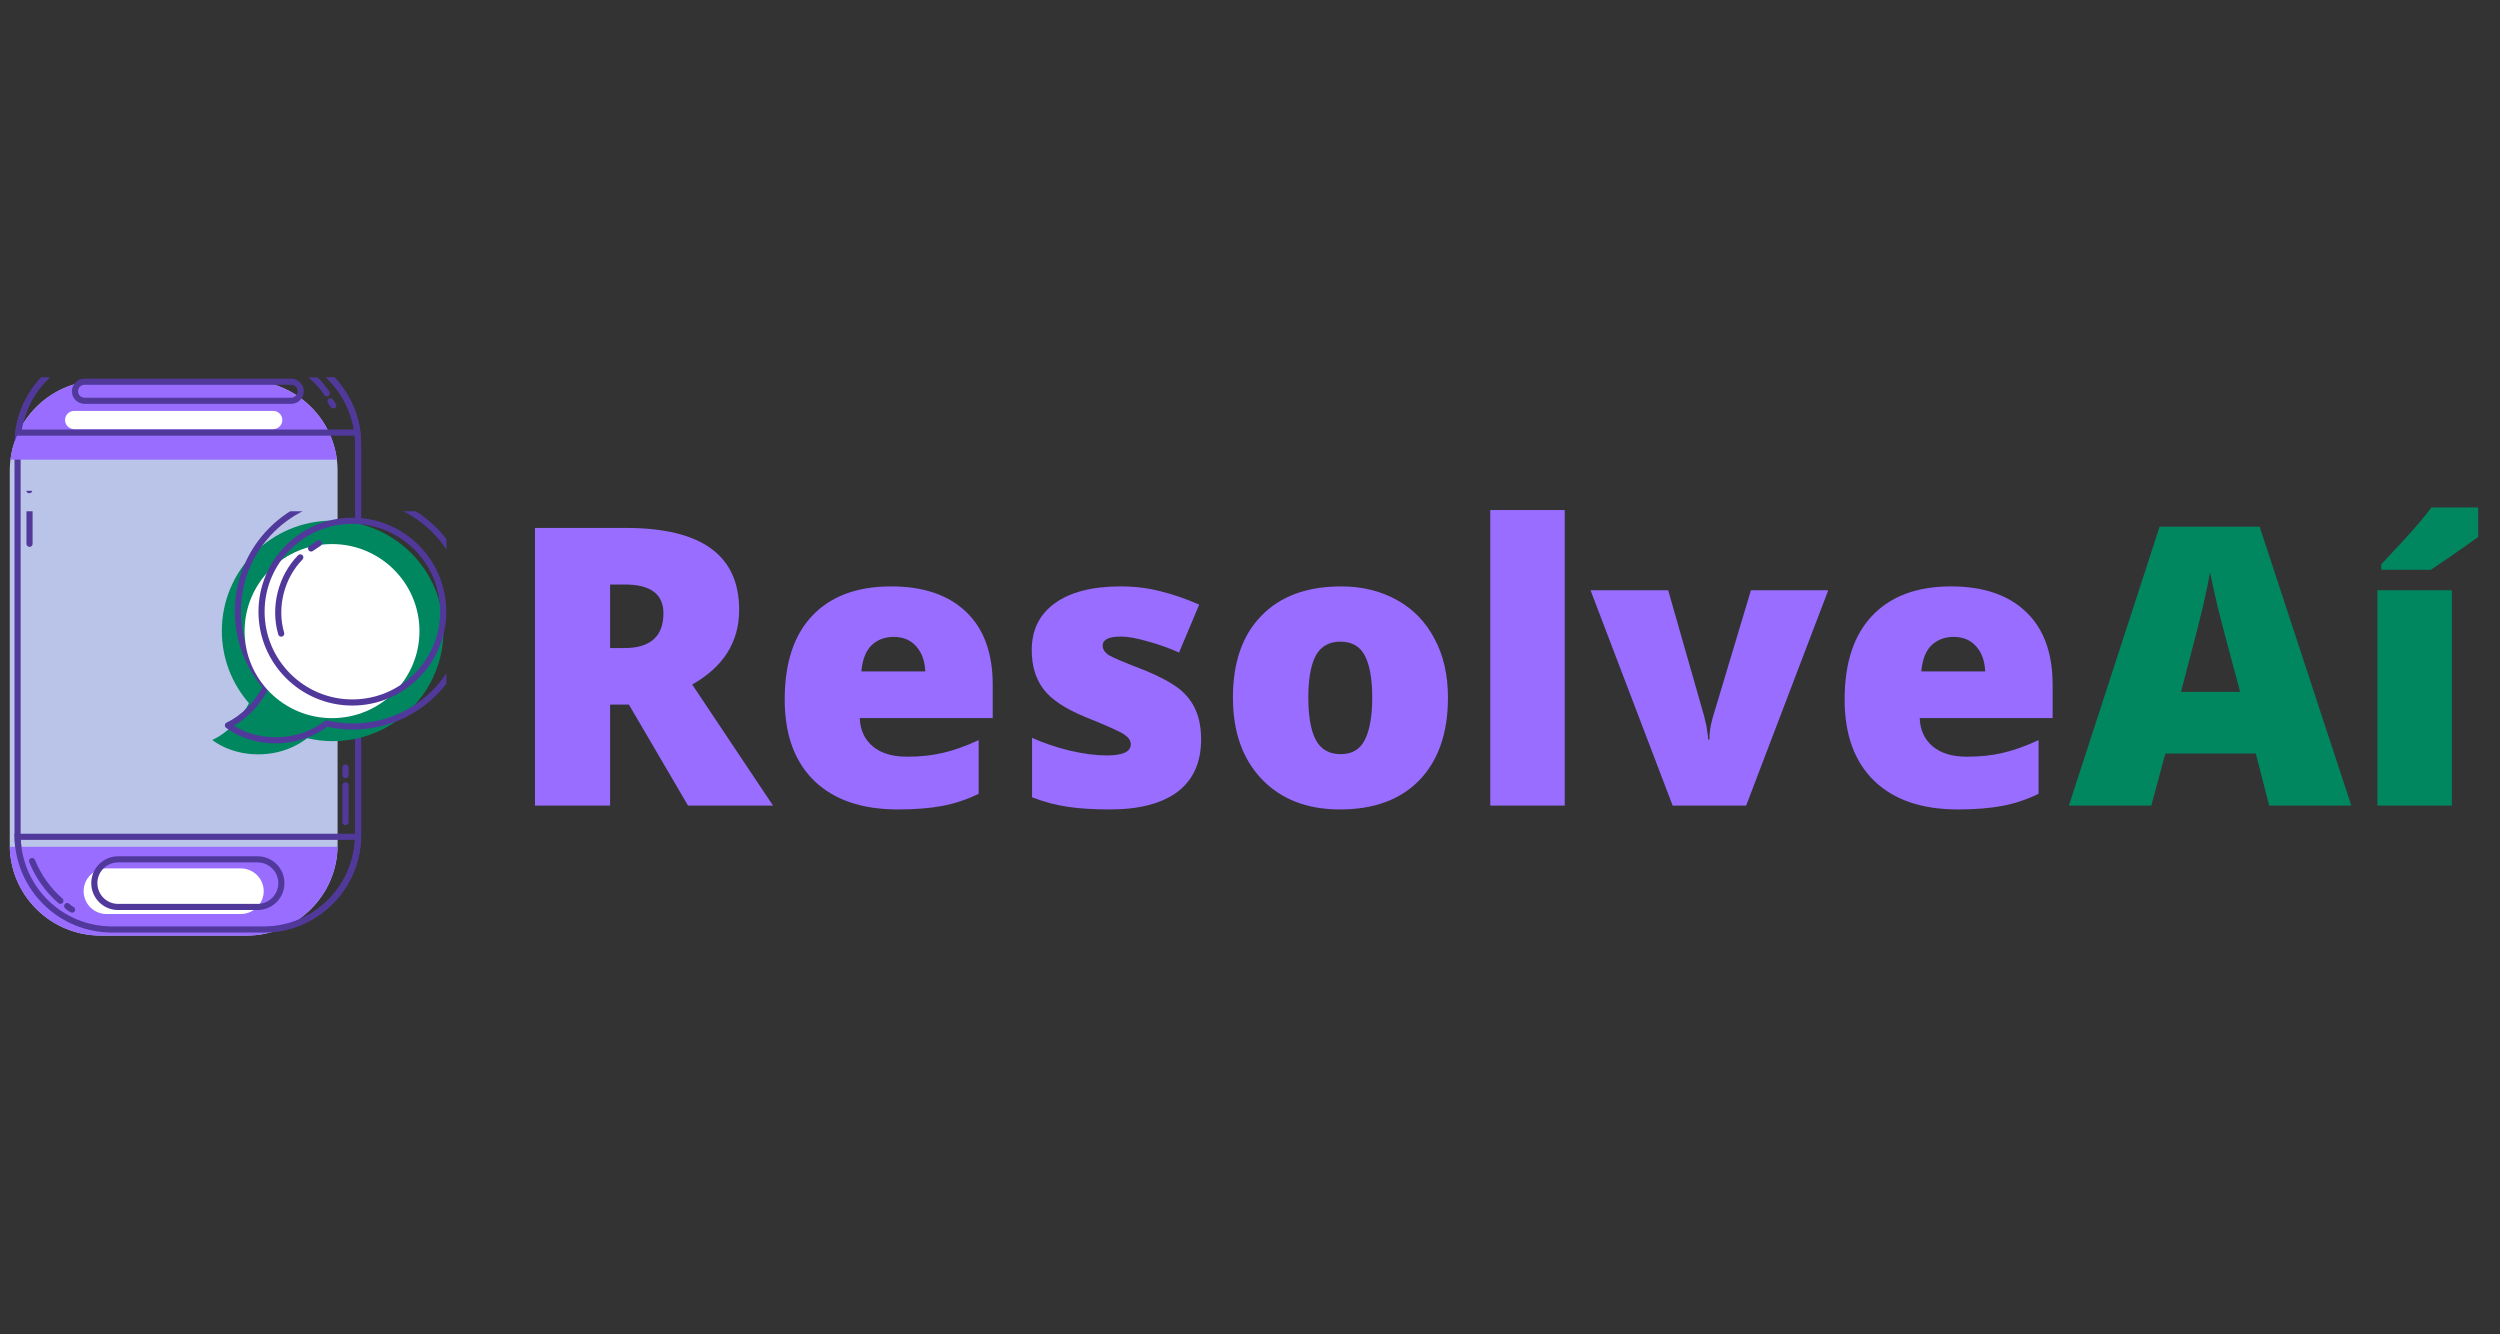 <svg xmlns="http://www.w3.org/2000/svg" xmlns:xlink="http://www.w3.org/1999/xlink" width="163" zoomAndPan="magnify" viewBox="0 0 122.25 65.25" height="87" preserveAspectRatio="xMidYMid meet" version="1.0"><rect x="0" y="0" width="122.25" height="65.25" fill="#333333" stroke="none"/><defs><g/><clipPath id="a228dabcac"><path d="M 0.324 18.457 L 17 18.457 L 17 45.895 L 0.324 45.895 Z M 0.324 18.457 " clip-rule="nonzero"/></clipPath><clipPath id="f822747f37"><path d="M 0.324 18.457 L 21 18.457 L 21 45.895 L 0.324 45.895 Z M 0.324 18.457 " clip-rule="nonzero"/></clipPath><clipPath id="48a5558a7c"><path d="M 0.324 41 L 17 41 L 17 45.895 L 0.324 45.895 Z M 0.324 41 " clip-rule="nonzero"/></clipPath><clipPath id="4736634968"><path d="M 0.324 37 L 21 37 L 21 45.895 L 0.324 45.895 Z M 0.324 37 " clip-rule="nonzero"/></clipPath><clipPath id="2d27cd72b3"><path d="M 0.324 18.457 L 17 18.457 L 17 23 L 0.324 23 Z M 0.324 18.457 " clip-rule="nonzero"/></clipPath><clipPath id="c81c0d4691"><path d="M 0.324 18.457 L 21 18.457 L 21 27 L 0.324 27 Z M 0.324 18.457 " clip-rule="nonzero"/></clipPath><clipPath id="0d7ec468cc"><path d="M 0.324 38 L 17 38 L 17 45.895 L 0.324 45.895 Z M 0.324 38 " clip-rule="nonzero"/></clipPath><clipPath id="9895119023"><path d="M 0.324 18.457 L 18 18.457 L 18 26 L 0.324 26 Z M 0.324 18.457 " clip-rule="nonzero"/></clipPath><clipPath id="c27b1146ff"><path d="M 0.324 25 L 2 25 L 2 28 L 0.324 28 Z M 0.324 25 " clip-rule="nonzero"/></clipPath><clipPath id="372d9ad831"><path d="M 0.324 24 L 2 24 L 2 26 L 0.324 26 Z M 0.324 24 " clip-rule="nonzero"/></clipPath><clipPath id="d14b479fe1"><path d="M 0.324 38 L 7 38 L 7 45.895 L 0.324 45.895 Z M 0.324 38 " clip-rule="nonzero"/></clipPath><clipPath id="a5c65e6e14"><path d="M 0.324 40 L 8 40 L 8 45.895 L 0.324 45.895 Z M 0.324 40 " clip-rule="nonzero"/></clipPath><clipPath id="e3ba5d43a9"><path d="M 9 18.457 L 20 18.457 L 20 25 L 9 25 Z M 9 18.457 " clip-rule="nonzero"/></clipPath><clipPath id="2145b63837"><path d="M 11 18.457 L 20 18.457 L 20 26 L 11 26 Z M 11 18.457 " clip-rule="nonzero"/></clipPath><clipPath id="e9875536d2"><path d="M 10 25 L 21.828 25 L 21.828 37 L 10 37 Z M 10 25 " clip-rule="nonzero"/></clipPath><clipPath id="2d92373a18"><path d="M 10 25 L 21.828 25 L 21.828 38 L 10 38 Z M 10 25 " clip-rule="nonzero"/></clipPath><clipPath id="dd0c6a08ac"><path d="M 7 22 L 21.828 22 L 21.828 40 L 7 40 Z M 7 22 " clip-rule="nonzero"/></clipPath><clipPath id="2108b6ac07"><path d="M 115 24 L 121.184 24 L 121.184 40 L 115 40 Z M 115 24 " clip-rule="nonzero"/></clipPath></defs><g clip-path="url(#a228dabcac)"><path fill="#bac4e8" d="M 12.062 45.75 L 4.926 45.75 C 2.469 45.75 0.477 43.766 0.477 41.324 L 0.477 23.027 C 0.477 20.586 2.469 18.602 4.926 18.602 L 12.062 18.602 C 14.516 18.602 16.508 20.586 16.508 23.027 L 16.508 41.324 C 16.508 43.766 14.516 45.75 12.062 45.75 " fill-opacity="1" fill-rule="nonzero"/></g><g clip-path="url(#f822747f37)"><path stroke-linecap="butt" transform="matrix(0.01, 0, 0, -0.01, -9.386, 52.541)" fill="none" stroke-linejoin="miter" d="M 2228.052 708.938 L 1486.693 708.938 C 1231.458 708.938 1024.511 916.094 1024.511 1170.961 L 1024.511 3081.036 C 1024.511 3335.903 1231.458 3543.059 1486.693 3543.059 L 2228.052 3543.059 C 2482.881 3543.059 2689.828 3335.903 2689.828 3081.036 L 2689.828 1170.961 C 2689.828 916.094 2482.881 708.938 2228.052 708.938 Z M 2228.052 708.938 " stroke="#51399c" stroke-width="30" stroke-opacity="1" stroke-miterlimit="10"/></g><g clip-path="url(#48a5558a7c)"><path fill="#996dff" d="M 0.477 41.41 C 0.527 43.812 2.496 45.75 4.926 45.75 L 12.062 45.75 C 14.488 45.75 16.457 43.812 16.504 41.41 L 0.477 41.41 " fill-opacity="1" fill-rule="nonzero"/></g><g clip-path="url(#4736634968)"><path stroke-linecap="butt" transform="matrix(0.01, 0, 0, -0.01, -9.386, 52.541)" fill="none" stroke-linejoin="miter" d="M 1024.511 1161.99 C 1029.786 910.793 1234.298 708.938 1486.693 708.938 L 2228.052 708.938 C 2480.04 708.938 2684.553 910.793 2689.422 1161.99 Z M 1024.511 1161.99 " stroke="#51399c" stroke-width="30" stroke-opacity="1" stroke-miterlimit="10"/></g><g clip-path="url(#2d27cd72b3)"><path fill="#996dff" d="M 16.473 22.477 C 16.199 20.293 14.328 18.602 12.062 18.602 L 4.926 18.602 C 2.656 18.602 0.785 20.293 0.512 22.477 L 16.473 22.477 " fill-opacity="1" fill-rule="nonzero"/></g><g clip-path="url(#c81c0d4691)"><path stroke-linecap="butt" transform="matrix(0.01, 0, 0, -0.01, -9.386, 52.541)" fill="none" stroke-linejoin="miter" d="M 2686.176 3138.534 C 2657.772 3366.487 2463.403 3543.059 2228.052 3543.059 L 1486.693 3543.059 C 1250.935 3543.059 1056.567 3366.487 1028.163 3138.534 Z M 2686.176 3138.534 " stroke="#51399c" stroke-width="30" stroke-opacity="1" stroke-miterlimit="10"/></g><path fill="#ffffff" d="M 11.773 44.695 L 5.207 44.695 C 4.59 44.695 4.09 44.195 4.09 43.578 C 4.09 42.965 4.59 42.465 5.207 42.465 L 11.773 42.465 C 12.395 42.465 12.895 42.965 12.895 43.578 C 12.895 44.195 12.395 44.695 11.773 44.695 " fill-opacity="1" fill-rule="nonzero"/><g clip-path="url(#0d7ec468cc)"><path stroke-linecap="butt" transform="matrix(0.01, 0, 0, -0.01, -9.386, 52.541)" fill="none" stroke-linejoin="miter" d="M 2198.024 819.041 L 1515.909 819.041 C 1451.796 819.041 1399.856 871.238 1399.856 935.668 C 1399.856 999.691 1451.796 1051.887 1515.909 1051.887 L 2198.024 1051.887 C 2262.543 1051.887 2314.482 999.691 2314.482 935.668 C 2314.482 871.238 2262.543 819.041 2198.024 819.041 Z M 2198.024 819.041 " stroke="#51399c" stroke-width="30" stroke-opacity="1" stroke-miterlimit="10"/></g><path fill="#ffffff" d="M 13.359 20.984 L 3.629 20.984 C 3.379 20.984 3.18 20.785 3.18 20.539 C 3.18 20.293 3.379 20.094 3.629 20.094 L 13.359 20.094 C 13.605 20.094 13.805 20.293 13.805 20.539 C 13.805 20.785 13.605 20.984 13.359 20.984 " fill-opacity="1" fill-rule="nonzero"/><g clip-path="url(#9895119023)"><path stroke-linecap="butt" transform="matrix(0.01, 0, 0, -0.01, -9.386, 52.541)" fill="none" stroke-linejoin="miter" d="M 2362.77 3294.309 L 1351.974 3294.309 C 1326.004 3294.309 1305.31 3315.106 1305.31 3340.796 C 1305.31 3366.487 1326.004 3387.284 1351.974 3387.284 L 2362.77 3387.284 C 2388.334 3387.284 2409.029 3366.487 2409.029 3340.796 C 2409.029 3315.106 2388.334 3294.309 2362.77 3294.309 Z M 2362.77 3294.309 " stroke="#51399c" stroke-width="30" stroke-opacity="1" stroke-miterlimit="10"/></g><g clip-path="url(#c27b1146ff)"><path stroke-linecap="round" transform="matrix(0.01, 0, 0, -0.01, -9.386, 52.541)" fill="none" stroke-linejoin="miter" d="M 1082.943 2594.954 L 1082.943 2811.489 " stroke="#51399c" stroke-width="30" stroke-opacity="1" stroke-miterlimit="10"/></g><g clip-path="url(#372d9ad831)"><path stroke-linecap="round" transform="matrix(0.01, 0, 0, -0.01, -9.386, 52.541)" fill="none" stroke-linejoin="miter" d="M 1081.725 2857.161 L 1081.725 2896.716 " stroke="#51399c" stroke-width="30" stroke-opacity="1" stroke-miterlimit="10"/></g><path stroke-linecap="round" transform="matrix(0.01, 0, 0, -0.01, -9.386, 52.541)" fill="none" stroke-linejoin="miter" d="M 2628.15 1234.168 L 2628.15 1413.595 " stroke="#51399c" stroke-width="30" stroke-opacity="1" stroke-miterlimit="10"/><path stroke-linecap="round" transform="matrix(0.01, 0, 0, -0.01, -9.386, 52.541)" fill="none" stroke-linejoin="miter" d="M 2628.15 1463.752 L 2628.15 1500.861 " stroke="#51399c" stroke-width="30" stroke-opacity="1" stroke-miterlimit="10"/><g clip-path="url(#d14b479fe1)"><path stroke-linecap="round" transform="matrix(0.01, 0, 0, -0.01, -9.386, 52.541)" fill="none" stroke-linejoin="miter" d="M 1095.522 1043.732 C 1125.55 969.107 1173.431 901.822 1233.893 849.217 " stroke="#51399c" stroke-width="30" stroke-opacity="1" stroke-miterlimit="10"/></g><g clip-path="url(#a5c65e6e14)"><path stroke-linecap="round" transform="matrix(0.01, 0, 0, -0.01, -9.386, 52.541)" fill="none" stroke-linejoin="miter" d="M 1267.166 823.527 C 1274.065 816.594 1282.18 810.477 1291.107 805.992 " stroke="#51399c" stroke-width="30" stroke-opacity="1" stroke-miterlimit="10"/></g><g clip-path="url(#e3ba5d43a9)"><path stroke-linecap="round" transform="matrix(0.01, 0, 0, -0.01, -9.386, 52.541)" fill="none" stroke-linejoin="miter" d="M 2436.622 3435.403 C 2475.983 3406.858 2510.068 3371.381 2536.849 3330.602 " stroke="#51399c" stroke-width="30" stroke-opacity="1" stroke-miterlimit="10"/></g><g clip-path="url(#2145b63837)"><path stroke-linecap="round" transform="matrix(0.01, 0, 0, -0.01, -9.386, 52.541)" fill="none" stroke-linejoin="miter" d="M 2554.704 3291.454 C 2559.167 3284.93 2563.631 3278.405 2568.094 3271.88 " stroke="#51399c" stroke-width="30" stroke-opacity="1" stroke-miterlimit="10"/></g><g clip-path="url(#e9875536d2)"><path fill="#00875f" d="M 16.266 25.457 C 13.273 25.457 10.848 27.871 10.848 30.852 C 10.848 32.203 11.348 33.438 12.172 34.383 C 12.156 34.418 12.141 34.453 12.121 34.488 C 11.719 35.207 11.125 35.836 10.379 36.188 C 11.469 36.996 13.09 37.102 14.316 36.523 C 14.566 36.406 14.805 36.262 15.027 36.098 C 15.426 36.191 15.84 36.242 16.266 36.242 C 19.258 36.242 21.684 33.828 21.684 30.852 C 21.684 27.871 19.258 25.457 16.266 25.457 " fill-opacity="1" fill-rule="nonzero"/></g><g clip-path="url(#2d92373a18)"><path stroke-linecap="butt" transform="matrix(0.01, 0, 0, -0.01, -9.386, 52.541)" fill="none" stroke-linejoin="round" d="M 2664.67 2827.392 C 2353.843 2827.392 2101.854 2575.38 2101.854 2264.238 C 2101.854 2123.144 2153.794 1994.283 2239.413 1895.599 C 2237.79 1891.929 2236.167 1888.259 2234.138 1884.589 C 2192.343 1809.556 2130.665 1743.902 2053.161 1707.201 C 2166.373 1622.789 2334.771 1611.779 2462.186 1672.132 C 2488.156 1684.365 2512.908 1699.453 2536.038 1716.58 C 2577.427 1706.793 2620.44 1701.492 2664.67 1701.492 C 2975.497 1701.492 3227.486 1953.505 3227.486 2264.238 C 3227.486 2575.38 2975.497 2827.392 2664.67 2827.392 Z M 2664.67 2827.392 " stroke="#51399c" stroke-width="30" stroke-opacity="1" stroke-miterlimit="10"/></g><path fill="#ffffff" d="M 20.512 30.863 C 20.512 33.211 18.598 35.117 16.234 35.117 C 13.875 35.117 11.961 33.211 11.961 30.863 C 11.961 28.512 13.875 26.605 16.234 26.605 C 18.598 26.605 20.512 28.512 20.512 30.863 " fill-opacity="1" fill-rule="nonzero"/><g clip-path="url(#dd0c6a08ac)"><path stroke-linecap="butt" transform="matrix(0.01, 0, 0, -0.01, -9.386, 52.541)" fill="none" stroke-linejoin="miter" d="M 3105.752 2263.015 C 3105.752 2017.935 2906.92 1818.935 2661.424 1818.935 C 2416.333 1818.935 2217.501 2017.935 2217.501 2263.015 C 2217.501 2508.503 2416.333 2707.503 2661.424 2707.503 C 2906.92 2707.503 3105.752 2508.503 3105.752 2263.015 Z M 3105.752 2263.015 " stroke="#51399c" stroke-width="30" stroke-opacity="1" stroke-miterlimit="10"/></g><path stroke-linecap="round" transform="matrix(0.01, 0, 0, -0.01, -9.386, 52.541)" fill="none" stroke-linejoin="round" d="M 2313.671 2155.767 C 2275.933 2284.628 2313.265 2432.655 2407 2528.485 " stroke="#51399c" stroke-width="30" stroke-opacity="1" stroke-miterlimit="10"/><path stroke-linecap="round" transform="matrix(0.01, 0, 0, -0.01, -9.386, 52.541)" fill="none" stroke-linejoin="round" d="M 2459.751 2572.118 C 2472.331 2580.681 2485.316 2589.245 2497.895 2597.401 " stroke="#51399c" stroke-width="30" stroke-opacity="1" stroke-miterlimit="10"/><g fill="#996dff" fill-opacity="1"><g transform="translate(24.692, 39.394)"><g><path d="M 5.141 -4.938 L 5.141 0 L 1.469 0 L 1.469 -13.578 L 5.922 -13.578 C 9.609 -13.578 11.453 -12.242 11.453 -9.578 C 11.453 -8.004 10.688 -6.785 9.156 -5.922 L 13.109 0 L 8.953 0 L 6.062 -4.938 Z M 5.141 -7.703 L 5.828 -7.703 C 7.109 -7.703 7.75 -8.27 7.75 -9.406 C 7.75 -10.344 7.117 -10.812 5.859 -10.812 L 5.141 -10.812 Z M 5.141 -7.703 "/></g></g></g><g fill="#996dff" fill-opacity="1"><g transform="translate(37.575, 39.394)"><g><path d="M 6.344 0.188 C 4.582 0.188 3.219 -0.273 2.25 -1.203 C 1.281 -2.141 0.797 -3.469 0.797 -5.188 C 0.797 -6.969 1.242 -8.332 2.141 -9.281 C 3.047 -10.238 4.332 -10.719 6 -10.719 C 7.582 -10.719 8.805 -10.301 9.672 -9.469 C 10.535 -8.645 10.969 -7.457 10.969 -5.906 L 10.969 -4.281 L 4.469 -4.281 C 4.488 -3.695 4.703 -3.234 5.109 -2.891 C 5.516 -2.555 6.07 -2.391 6.781 -2.391 C 7.414 -2.391 8 -2.453 8.531 -2.578 C 9.07 -2.703 9.656 -2.91 10.281 -3.203 L 10.281 -0.578 C 9.707 -0.297 9.113 -0.098 8.5 0.016 C 7.895 0.129 7.176 0.188 6.344 0.188 Z M 6.125 -8.25 C 5.695 -8.25 5.336 -8.113 5.047 -7.844 C 4.766 -7.57 4.598 -7.145 4.547 -6.562 L 7.672 -6.562 C 7.648 -7.07 7.504 -7.477 7.234 -7.781 C 6.961 -8.094 6.594 -8.25 6.125 -8.25 Z M 6.125 -8.25 "/></g></g></g><g fill="#996dff" fill-opacity="1"><g transform="translate(49.343, 39.394)"><g><path d="M 9.391 -3.234 C 9.391 -2.109 9.004 -1.254 8.234 -0.672 C 7.461 -0.098 6.359 0.188 4.922 0.188 C 4.141 0.188 3.461 0.145 2.891 0.062 C 2.316 -0.02 1.727 -0.176 1.125 -0.406 L 1.125 -3.312 C 1.688 -3.062 2.301 -2.852 2.969 -2.688 C 3.645 -2.531 4.25 -2.453 4.781 -2.453 C 5.562 -2.453 5.953 -2.633 5.953 -3 C 5.953 -3.176 5.844 -3.336 5.625 -3.484 C 5.406 -3.629 4.766 -3.914 3.703 -4.344 C 2.742 -4.738 2.07 -5.188 1.688 -5.688 C 1.301 -6.195 1.109 -6.836 1.109 -7.609 C 1.109 -8.586 1.484 -9.348 2.234 -9.891 C 2.992 -10.441 4.066 -10.719 5.453 -10.719 C 6.141 -10.719 6.785 -10.641 7.391 -10.484 C 8.004 -10.336 8.641 -10.117 9.297 -9.828 L 8.312 -7.484 C 7.832 -7.703 7.32 -7.883 6.781 -8.031 C 6.238 -8.188 5.801 -8.266 5.469 -8.266 C 4.875 -8.266 4.578 -8.117 4.578 -7.828 C 4.578 -7.648 4.676 -7.492 4.875 -7.359 C 5.082 -7.234 5.688 -6.977 6.688 -6.594 C 7.414 -6.289 7.961 -5.992 8.328 -5.703 C 8.691 -5.41 8.957 -5.066 9.125 -4.672 C 9.301 -4.273 9.391 -3.797 9.391 -3.234 Z M 9.391 -3.234 "/></g></g></g><g fill="#996dff" fill-opacity="1"><g transform="translate(59.493, 39.394)"><g><path d="M 11.312 -5.281 C 11.312 -3.562 10.848 -2.219 9.922 -1.25 C 8.992 -0.289 7.695 0.188 6.031 0.188 C 4.438 0.188 3.164 -0.301 2.219 -1.281 C 1.27 -2.27 0.797 -3.602 0.797 -5.281 C 0.797 -7 1.258 -8.332 2.188 -9.281 C 3.113 -10.238 4.414 -10.719 6.094 -10.719 C 7.125 -10.719 8.035 -10.492 8.828 -10.047 C 9.617 -9.609 10.227 -8.977 10.656 -8.156 C 11.094 -7.344 11.312 -6.383 11.312 -5.281 Z M 4.484 -5.281 C 4.484 -4.383 4.602 -3.695 4.844 -3.219 C 5.094 -2.75 5.5 -2.516 6.062 -2.516 C 6.625 -2.516 7.02 -2.75 7.25 -3.219 C 7.488 -3.695 7.609 -4.383 7.609 -5.281 C 7.609 -6.188 7.488 -6.867 7.25 -7.328 C 7.02 -7.785 6.617 -8.016 6.047 -8.016 C 5.492 -8.016 5.094 -7.785 4.844 -7.328 C 4.602 -6.867 4.484 -6.188 4.484 -5.281 Z M 4.484 -5.281 "/></g></g></g><g fill="#996dff" fill-opacity="1"><g transform="translate(71.624, 39.394)"><g><path d="M 4.891 0 L 1.25 0 L 1.25 -14.453 L 4.891 -14.453 Z M 4.891 0 "/></g></g></g><g fill="#996dff" fill-opacity="1"><g transform="translate(77.777, 39.394)"><g><path d="M 4.016 0 L 0 -10.531 L 3.797 -10.531 L 5.578 -4.297 C 5.578 -4.266 5.586 -4.211 5.609 -4.141 C 5.629 -4.066 5.648 -3.977 5.672 -3.875 C 5.691 -3.77 5.707 -3.66 5.719 -3.547 C 5.738 -3.43 5.75 -3.328 5.75 -3.234 L 5.812 -3.234 C 5.812 -3.555 5.863 -3.906 5.969 -4.281 L 7.844 -10.531 L 11.625 -10.531 L 7.609 0 Z M 4.016 0 "/></g></g></g><g fill="#996dff" fill-opacity="1"><g transform="translate(89.405, 39.394)"><g><path d="M 6.344 0.188 C 4.582 0.188 3.219 -0.273 2.25 -1.203 C 1.281 -2.141 0.797 -3.469 0.797 -5.188 C 0.797 -6.969 1.242 -8.332 2.141 -9.281 C 3.047 -10.238 4.332 -10.719 6 -10.719 C 7.582 -10.719 8.805 -10.301 9.672 -9.469 C 10.535 -8.645 10.969 -7.457 10.969 -5.906 L 10.969 -4.281 L 4.469 -4.281 C 4.488 -3.695 4.703 -3.234 5.109 -2.891 C 5.516 -2.555 6.07 -2.391 6.781 -2.391 C 7.414 -2.391 8 -2.453 8.531 -2.578 C 9.07 -2.703 9.656 -2.91 10.281 -3.203 L 10.281 -0.578 C 9.707 -0.297 9.113 -0.098 8.5 0.016 C 7.895 0.129 7.176 0.188 6.344 0.188 Z M 6.125 -8.25 C 5.695 -8.25 5.336 -8.113 5.047 -7.844 C 4.766 -7.57 4.598 -7.145 4.547 -6.562 L 7.672 -6.562 C 7.648 -7.07 7.504 -7.477 7.234 -7.781 C 6.961 -8.094 6.594 -8.25 6.125 -8.25 Z M 6.125 -8.25 "/></g></g></g><g fill="#00875f" fill-opacity="1"><g transform="translate(101.167, 39.394)"><g><path d="M 9.797 0 L 9.141 -2.547 L 4.719 -2.547 L 4.031 0 L 0 0 L 4.438 -13.641 L 9.328 -13.641 L 13.812 0 Z M 8.375 -5.562 L 7.781 -7.781 C 7.645 -8.281 7.477 -8.922 7.281 -9.703 C 7.094 -10.492 6.969 -11.062 6.906 -11.406 C 6.852 -11.082 6.742 -10.555 6.578 -9.828 C 6.41 -9.109 6.047 -7.688 5.484 -5.562 Z M 8.375 -5.562 "/></g></g></g><g clip-path="url(#2108b6ac07)"><g fill="#00875f" fill-opacity="1"><g transform="translate(114.989, 39.394)"><g><path d="M 4.906 0 L 1.266 0 L 1.266 -10.531 L 4.906 -10.531 Z M 1.453 -11.531 L 1.453 -11.797 C 2.41 -12.816 3.016 -13.477 3.266 -13.781 C 3.523 -14.082 3.738 -14.348 3.906 -14.578 L 7.891 -14.578 L 7.891 -14.391 C 7.391 -13.992 6.703 -13.488 5.828 -12.875 C 4.961 -12.258 4.312 -11.812 3.875 -11.531 Z M 1.453 -11.531 "/></g></g></g></g></svg>